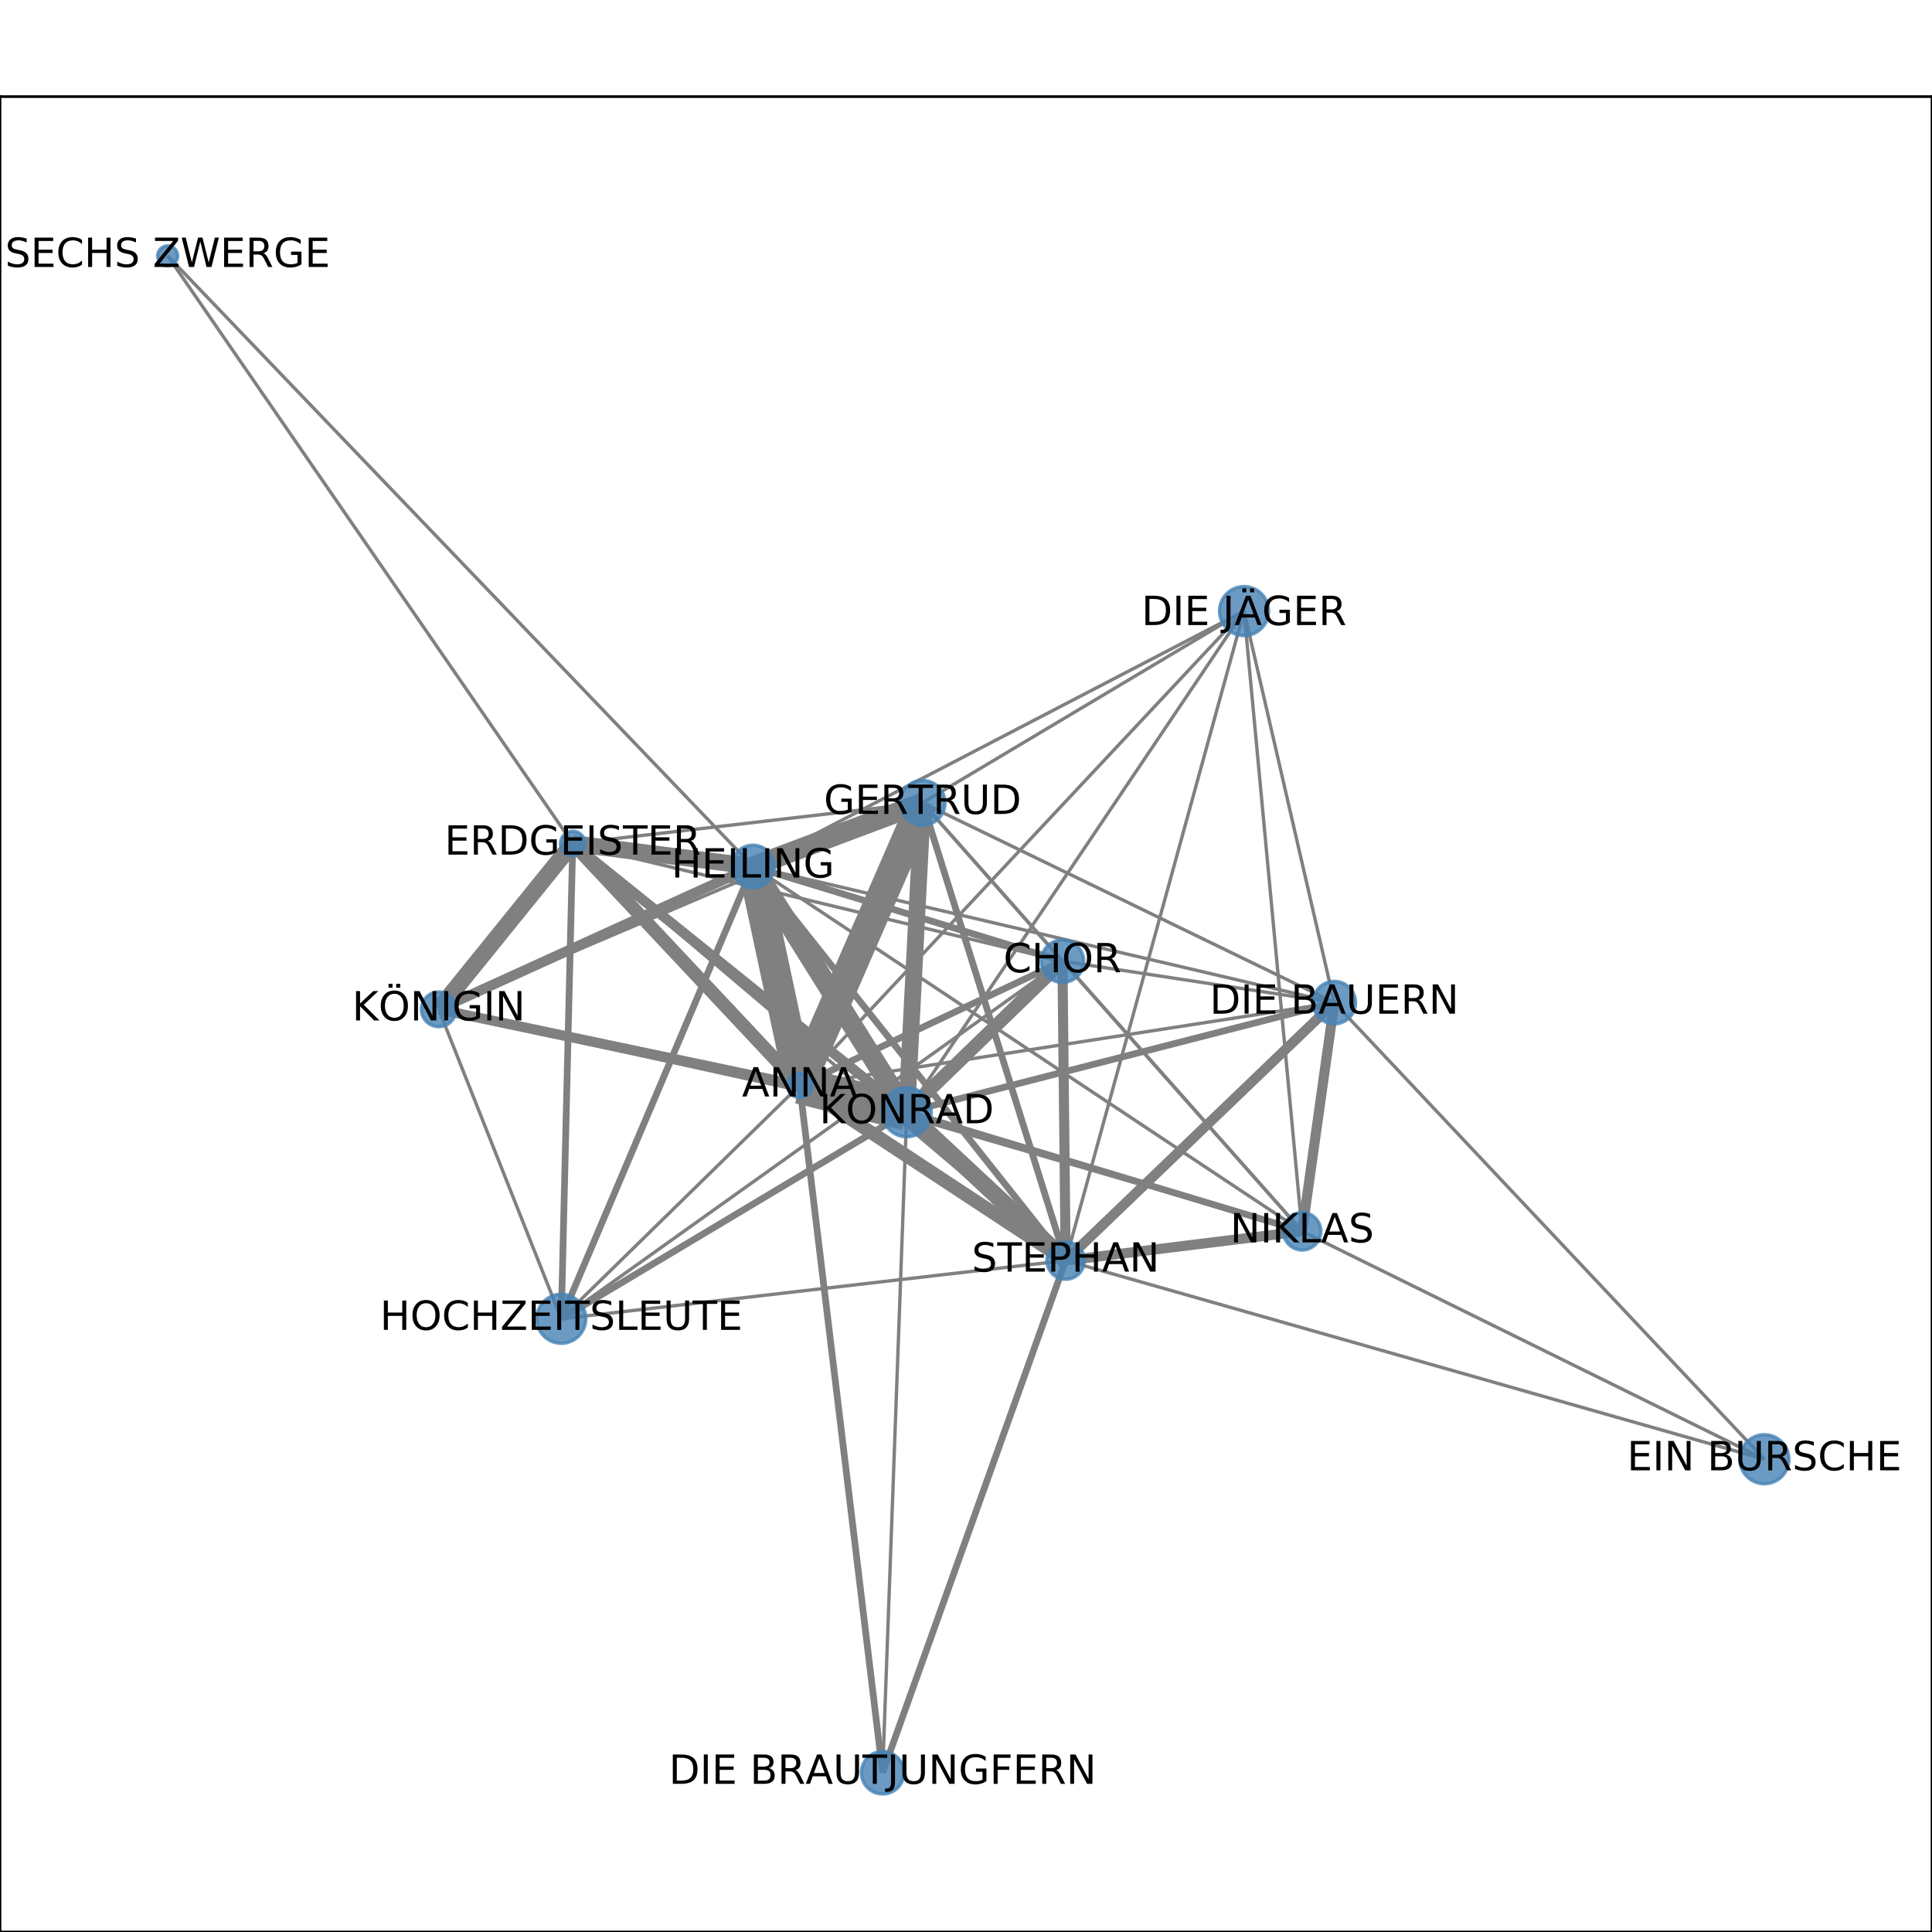 <?xml version="1.0" encoding="utf-8" standalone="no"?>
<!DOCTYPE svg PUBLIC "-//W3C//DTD SVG 1.1//EN"
  "http://www.w3.org/Graphics/SVG/1.1/DTD/svg11.dtd">
<!-- Created with matplotlib (http://matplotlib.org/) -->
<svg height="576pt" version="1.1" viewBox="0 0 576 576" width="576pt" xmlns="http://www.w3.org/2000/svg" xmlns:xlink="http://www.w3.org/1999/xlink">
 <defs>
  <style type="text/css">
*{stroke-linecap:butt;stroke-linejoin:round;}
  </style>
 </defs>
 <g id="figure_1">
  <g id="patch_1">
   <path d="M 0 576 
L 576 576 
L 576 0 
L 0 0 
z
" style="fill:#ffffff;"/>
  </g>
  <g id="axes_1">
   <g id="patch_2">
    <path d="M 0 576 
L 576 576 
L 576 28.8 
L 0 28.8 
z
" style="fill:#ffffff;"/>
   </g>
   <g id="LineCollection_1">
    <path clip-path="url(#p9fb013f811)" d="M 316.753 286.57 
L 167.336 393.172 
" style="fill:none;stroke:#808080;"/>
    <path clip-path="url(#p9fb013f811)" d="M 316.753 286.57 
L 270.321 331.591 
" style="fill:none;stroke:#808080;stroke-width:4;"/>
    <path clip-path="url(#p9fb013f811)" d="M 316.753 286.57 
L 275.06 239.354 
" style="fill:none;stroke:#808080;"/>
    <path clip-path="url(#p9fb013f811)" d="M 316.753 286.57 
L 238.405 323.592 
" style="fill:none;stroke:#808080;stroke-width:2;"/>
    <path clip-path="url(#p9fb013f811)" d="M 316.753 286.57 
L 224.471 258.317 
" style="fill:none;stroke:#808080;stroke-width:2;"/>
    <path clip-path="url(#p9fb013f811)" d="M 316.753 286.57 
L 397.799 298.914 
" style="fill:none;stroke:#808080;"/>
    <path clip-path="url(#p9fb013f811)" d="M 316.753 286.57 
L 388.211 367.091 
" style="fill:none;stroke:#808080;"/>
    <path clip-path="url(#p9fb013f811)" d="M 316.753 286.57 
L 317.712 375.807 
" style="fill:none;stroke:#808080;stroke-width:3;"/>
    <path clip-path="url(#p9fb013f811)" d="M 316.753 286.57 
L 170.756 251.483 
" style="fill:none;stroke:#808080;"/>
    <path clip-path="url(#p9fb013f811)" d="M 526.017 435.045 
L 388.211 367.091 
" style="fill:none;stroke:#808080;"/>
    <path clip-path="url(#p9fb013f811)" d="M 526.017 435.045 
L 317.712 375.807 
" style="fill:none;stroke:#808080;"/>
    <path clip-path="url(#p9fb013f811)" d="M 526.017 435.045 
L 397.799 298.914 
" style="fill:none;stroke:#808080;"/>
    <path clip-path="url(#p9fb013f811)" d="M 275.06 239.354 
L 317.712 375.807 
" style="fill:none;stroke:#808080;stroke-width:2;"/>
    <path clip-path="url(#p9fb013f811)" d="M 275.06 239.354 
L 270.321 331.591 
" style="fill:none;stroke:#808080;stroke-width:5;"/>
    <path clip-path="url(#p9fb013f811)" d="M 275.06 239.354 
L 238.405 323.592 
" style="fill:none;stroke:#808080;stroke-width:9;"/>
    <path clip-path="url(#p9fb013f811)" d="M 275.06 239.354 
L 224.471 258.317 
" style="fill:none;stroke:#808080;stroke-width:6;"/>
    <path clip-path="url(#p9fb013f811)" d="M 275.06 239.354 
L 370.891 182.185 
" style="fill:none;stroke:#808080;"/>
    <path clip-path="url(#p9fb013f811)" d="M 275.06 239.354 
L 397.799 298.914 
" style="fill:none;stroke:#808080;"/>
    <path clip-path="url(#p9fb013f811)" d="M 275.06 239.354 
L 388.211 367.091 
" style="fill:none;stroke:#808080;"/>
    <path clip-path="url(#p9fb013f811)" d="M 275.06 239.354 
L 130.804 300.917 
" style="fill:none;stroke:#808080;"/>
    <path clip-path="url(#p9fb013f811)" d="M 275.06 239.354 
L 170.756 251.483 
" style="fill:none;stroke:#808080;"/>
    <path clip-path="url(#p9fb013f811)" d="M 238.405 323.592 
L 167.336 393.172 
" style="fill:none;stroke:#808080;"/>
    <path clip-path="url(#p9fb013f811)" d="M 238.405 323.592 
L 370.891 182.185 
" style="fill:none;stroke:#808080;"/>
    <path clip-path="url(#p9fb013f811)" d="M 238.405 323.592 
L 388.211 367.091 
" style="fill:none;stroke:#808080;"/>
    <path clip-path="url(#p9fb013f811)" d="M 238.405 323.592 
L 263.144 528.516 
" style="fill:none;stroke:#808080;stroke-width:2;"/>
    <path clip-path="url(#p9fb013f811)" d="M 238.405 323.592 
L 170.756 251.483 
" style="fill:none;stroke:#808080;stroke-width:4;"/>
    <path clip-path="url(#p9fb013f811)" d="M 238.405 323.592 
L 224.471 258.317 
" style="fill:none;stroke:#808080;stroke-width:9;"/>
    <path clip-path="url(#p9fb013f811)" d="M 238.405 323.592 
L 317.712 375.807 
" style="fill:none;stroke:#808080;stroke-width:4;"/>
    <path clip-path="url(#p9fb013f811)" d="M 238.405 323.592 
L 130.804 300.917 
" style="fill:none;stroke:#808080;stroke-width:3;"/>
    <path clip-path="url(#p9fb013f811)" d="M 238.405 323.592 
L 397.799 298.914 
" style="fill:none;stroke:#808080;"/>
    <path clip-path="url(#p9fb013f811)" d="M 238.405 323.592 
L 270.321 331.591 
" style="fill:none;stroke:#808080;stroke-width:11;"/>
    <path clip-path="url(#p9fb013f811)" d="M 167.336 393.172 
L 270.321 331.591 
" style="fill:none;stroke:#808080;stroke-width:2;"/>
    <path clip-path="url(#p9fb013f811)" d="M 167.336 393.172 
L 317.712 375.807 
" style="fill:none;stroke:#808080;"/>
    <path clip-path="url(#p9fb013f811)" d="M 167.336 393.172 
L 224.471 258.317 
" style="fill:none;stroke:#808080;stroke-width:2;"/>
    <path clip-path="url(#p9fb013f811)" d="M 167.336 393.172 
L 130.804 300.917 
" style="fill:none;stroke:#808080;"/>
    <path clip-path="url(#p9fb013f811)" d="M 167.336 393.172 
L 170.756 251.483 
" style="fill:none;stroke:#808080;stroke-width:2;"/>
    <path clip-path="url(#p9fb013f811)" d="M 370.891 182.185 
L 317.712 375.807 
" style="fill:none;stroke:#808080;"/>
    <path clip-path="url(#p9fb013f811)" d="M 370.891 182.185 
L 397.799 298.914 
" style="fill:none;stroke:#808080;"/>
    <path clip-path="url(#p9fb013f811)" d="M 370.891 182.185 
L 224.471 258.317 
" style="fill:none;stroke:#808080;"/>
    <path clip-path="url(#p9fb013f811)" d="M 370.891 182.185 
L 388.211 367.091 
" style="fill:none;stroke:#808080;"/>
    <path clip-path="url(#p9fb013f811)" d="M 370.891 182.185 
L 270.321 331.591 
" style="fill:none;stroke:#808080;"/>
    <path clip-path="url(#p9fb013f811)" d="M 388.211 367.091 
L 317.712 375.807 
" style="fill:none;stroke:#808080;stroke-width:3;"/>
    <path clip-path="url(#p9fb013f811)" d="M 388.211 367.091 
L 224.471 258.317 
" style="fill:none;stroke:#808080;"/>
    <path clip-path="url(#p9fb013f811)" d="M 388.211 367.091 
L 397.799 298.914 
" style="fill:none;stroke:#808080;stroke-width:3;"/>
    <path clip-path="url(#p9fb013f811)" d="M 388.211 367.091 
L 270.321 331.591 
" style="fill:none;stroke:#808080;stroke-width:2;"/>
    <path clip-path="url(#p9fb013f811)" d="M 263.144 528.516 
L 270.321 331.591 
" style="fill:none;stroke:#808080;"/>
    <path clip-path="url(#p9fb013f811)" d="M 263.144 528.516 
L 317.712 375.807 
" style="fill:none;stroke:#808080;stroke-width:2;"/>
    <path clip-path="url(#p9fb013f811)" d="M 170.756 251.483 
L 270.321 331.591 
" style="fill:none;stroke:#808080;stroke-width:3;"/>
    <path clip-path="url(#p9fb013f811)" d="M 170.756 251.483 
L 317.712 375.807 
" style="fill:none;stroke:#808080;"/>
    <path clip-path="url(#p9fb013f811)" d="M 170.756 251.483 
L 49.983 76.284 
" style="fill:none;stroke:#808080;"/>
    <path clip-path="url(#p9fb013f811)" d="M 170.756 251.483 
L 224.471 258.317 
" style="fill:none;stroke:#808080;stroke-width:5;"/>
    <path clip-path="url(#p9fb013f811)" d="M 170.756 251.483 
L 130.804 300.917 
" style="fill:none;stroke:#808080;stroke-width:5;"/>
    <path clip-path="url(#p9fb013f811)" d="M 224.471 258.317 
L 130.804 300.917 
" style="fill:none;stroke:#808080;stroke-width:3;"/>
    <path clip-path="url(#p9fb013f811)" d="M 224.471 258.317 
L 317.712 375.807 
" style="fill:none;stroke:#808080;stroke-width:2;"/>
    <path clip-path="url(#p9fb013f811)" d="M 224.471 258.317 
L 49.983 76.284 
" style="fill:none;stroke:#808080;"/>
    <path clip-path="url(#p9fb013f811)" d="M 224.471 258.317 
L 397.799 298.914 
" style="fill:none;stroke:#808080;"/>
    <path clip-path="url(#p9fb013f811)" d="M 224.471 258.317 
L 270.321 331.591 
" style="fill:none;stroke:#808080;stroke-width:6;"/>
    <path clip-path="url(#p9fb013f811)" d="M 317.712 375.807 
L 397.799 298.914 
" style="fill:none;stroke:#808080;stroke-width:3;"/>
    <path clip-path="url(#p9fb013f811)" d="M 317.712 375.807 
L 270.321 331.591 
" style="fill:none;stroke:#808080;stroke-width:5;"/>
    <path clip-path="url(#p9fb013f811)" d="M 130.804 300.917 
L 270.321 331.591 
" style="fill:none;stroke:#808080;stroke-width:2;"/>
    <path clip-path="url(#p9fb013f811)" d="M 397.799 298.914 
L 270.321 331.591 
" style="fill:none;stroke:#808080;stroke-width:2;"/>
   </g>
   <g id="matplotlib.axis_1">
    <g id="xtick_1">
     <g id="line2d_1">
      <defs>
       <path d="M 0 0 
L 0 3.5 
" id="m15d8b3ed77" style="stroke:#000000;stroke-width:0.8;"/>
      </defs>
      <g>
       <use style="stroke:#000000;stroke-width:0.8;" x="49.983" xlink:href="#m15d8b3ed77" y="576"/>
      </g>
     </g>
     <g id="text_1">
      <!-- 0.0 -->
      <defs>
       <path d="M 31.781 66.406 
Q 24.172 66.406 20.328 58.906 
Q 16.5 51.422 16.5 36.375 
Q 16.5 21.391 20.328 13.891 
Q 24.172 6.391 31.781 6.391 
Q 39.453 6.391 43.281 13.891 
Q 47.125 21.391 47.125 36.375 
Q 47.125 51.422 43.281 58.906 
Q 39.453 66.406 31.781 66.406 
z
M 31.781 74.219 
Q 44.047 74.219 50.516 64.516 
Q 56.984 54.828 56.984 36.375 
Q 56.984 17.969 50.516 8.266 
Q 44.047 -1.422 31.781 -1.422 
Q 19.531 -1.422 13.062 8.266 
Q 6.594 17.969 6.594 36.375 
Q 6.594 54.828 13.062 64.516 
Q 19.531 74.219 31.781 74.219 
z
" id="DejaVuSans-30"/>
       <path d="M 10.688 12.406 
L 21 12.406 
L 21 0 
L 10.688 0 
z
" id="DejaVuSans-2e"/>
      </defs>
      <g transform="translate(42.032 590.598)scale(0.1 -0.1)">
       <use xlink:href="#DejaVuSans-30"/>
       <use x="63.623" xlink:href="#DejaVuSans-2e"/>
       <use x="95.41" xlink:href="#DejaVuSans-30"/>
      </g>
     </g>
    </g>
    <g id="xtick_2">
     <g id="line2d_2">
      <g>
       <use style="stroke:#000000;stroke-width:0.8;" x="145.19" xlink:href="#m15d8b3ed77" y="576"/>
      </g>
     </g>
     <g id="text_2">
      <!-- 0.2 -->
      <defs>
       <path d="M 19.188 8.297 
L 53.609 8.297 
L 53.609 0 
L 7.328 0 
L 7.328 8.297 
Q 12.938 14.109 22.625 23.891 
Q 32.328 33.688 34.812 36.531 
Q 39.547 41.844 41.422 45.531 
Q 43.312 49.219 43.312 52.781 
Q 43.312 58.594 39.234 62.25 
Q 35.156 65.922 28.609 65.922 
Q 23.969 65.922 18.812 64.312 
Q 13.672 62.703 7.812 59.422 
L 7.812 69.391 
Q 13.766 71.781 18.938 73 
Q 24.125 74.219 28.422 74.219 
Q 39.75 74.219 46.484 68.547 
Q 53.219 62.891 53.219 53.422 
Q 53.219 48.922 51.531 44.891 
Q 49.859 40.875 45.406 35.406 
Q 44.188 33.984 37.641 27.219 
Q 31.109 20.453 19.188 8.297 
z
" id="DejaVuSans-32"/>
      </defs>
      <g transform="translate(137.239 590.598)scale(0.1 -0.1)">
       <use xlink:href="#DejaVuSans-30"/>
       <use x="63.623" xlink:href="#DejaVuSans-2e"/>
       <use x="95.41" xlink:href="#DejaVuSans-32"/>
      </g>
     </g>
    </g>
    <g id="xtick_3">
     <g id="line2d_3">
      <g>
       <use style="stroke:#000000;stroke-width:0.8;" x="240.397" xlink:href="#m15d8b3ed77" y="576"/>
      </g>
     </g>
     <g id="text_3">
      <!-- 0.4 -->
      <defs>
       <path d="M 37.797 64.312 
L 12.891 25.391 
L 37.797 25.391 
z
M 35.203 72.906 
L 47.609 72.906 
L 47.609 25.391 
L 58.016 25.391 
L 58.016 17.188 
L 47.609 17.188 
L 47.609 0 
L 37.797 0 
L 37.797 17.188 
L 4.891 17.188 
L 4.891 26.703 
z
" id="DejaVuSans-34"/>
      </defs>
      <g transform="translate(232.445 590.598)scale(0.1 -0.1)">
       <use xlink:href="#DejaVuSans-30"/>
       <use x="63.623" xlink:href="#DejaVuSans-2e"/>
       <use x="95.41" xlink:href="#DejaVuSans-34"/>
      </g>
     </g>
    </g>
    <g id="xtick_4">
     <g id="line2d_4">
      <g>
       <use style="stroke:#000000;stroke-width:0.8;" x="335.603" xlink:href="#m15d8b3ed77" y="576"/>
      </g>
     </g>
     <g id="text_4">
      <!-- 0.6 -->
      <defs>
       <path d="M 33.016 40.375 
Q 26.375 40.375 22.484 35.828 
Q 18.609 31.297 18.609 23.391 
Q 18.609 15.531 22.484 10.953 
Q 26.375 6.391 33.016 6.391 
Q 39.656 6.391 43.531 10.953 
Q 47.406 15.531 47.406 23.391 
Q 47.406 31.297 43.531 35.828 
Q 39.656 40.375 33.016 40.375 
z
M 52.594 71.297 
L 52.594 62.312 
Q 48.875 64.062 45.094 64.984 
Q 41.312 65.922 37.594 65.922 
Q 27.828 65.922 22.672 59.328 
Q 17.531 52.734 16.797 39.406 
Q 19.672 43.656 24.016 45.922 
Q 28.375 48.188 33.594 48.188 
Q 44.578 48.188 50.953 41.516 
Q 57.328 34.859 57.328 23.391 
Q 57.328 12.156 50.688 5.359 
Q 44.047 -1.422 33.016 -1.422 
Q 20.359 -1.422 13.672 8.266 
Q 6.984 17.969 6.984 36.375 
Q 6.984 53.656 15.188 63.938 
Q 23.391 74.219 37.203 74.219 
Q 40.922 74.219 44.703 73.484 
Q 48.484 72.75 52.594 71.297 
z
" id="DejaVuSans-36"/>
      </defs>
      <g transform="translate(327.652 590.598)scale(0.1 -0.1)">
       <use xlink:href="#DejaVuSans-30"/>
       <use x="63.623" xlink:href="#DejaVuSans-2e"/>
       <use x="95.41" xlink:href="#DejaVuSans-36"/>
      </g>
     </g>
    </g>
    <g id="xtick_5">
     <g id="line2d_5">
      <g>
       <use style="stroke:#000000;stroke-width:0.8;" x="430.81" xlink:href="#m15d8b3ed77" y="576"/>
      </g>
     </g>
     <g id="text_5">
      <!-- 0.8 -->
      <defs>
       <path d="M 31.781 34.625 
Q 24.75 34.625 20.719 30.859 
Q 16.703 27.094 16.703 20.516 
Q 16.703 13.922 20.719 10.156 
Q 24.75 6.391 31.781 6.391 
Q 38.812 6.391 42.859 10.172 
Q 46.922 13.969 46.922 20.516 
Q 46.922 27.094 42.891 30.859 
Q 38.875 34.625 31.781 34.625 
z
M 21.922 38.812 
Q 15.578 40.375 12.031 44.719 
Q 8.5 49.078 8.5 55.328 
Q 8.5 64.062 14.719 69.141 
Q 20.953 74.219 31.781 74.219 
Q 42.672 74.219 48.875 69.141 
Q 55.078 64.062 55.078 55.328 
Q 55.078 49.078 51.531 44.719 
Q 48 40.375 41.703 38.812 
Q 48.828 37.156 52.797 32.312 
Q 56.781 27.484 56.781 20.516 
Q 56.781 9.906 50.312 4.234 
Q 43.844 -1.422 31.781 -1.422 
Q 19.734 -1.422 13.25 4.234 
Q 6.781 9.906 6.781 20.516 
Q 6.781 27.484 10.781 32.312 
Q 14.797 37.156 21.922 38.812 
z
M 18.312 54.391 
Q 18.312 48.734 21.844 45.562 
Q 25.391 42.391 31.781 42.391 
Q 38.141 42.391 41.719 45.562 
Q 45.312 48.734 45.312 54.391 
Q 45.312 60.062 41.719 63.234 
Q 38.141 66.406 31.781 66.406 
Q 25.391 66.406 21.844 63.234 
Q 18.312 60.062 18.312 54.391 
z
" id="DejaVuSans-38"/>
      </defs>
      <g transform="translate(422.858 590.598)scale(0.1 -0.1)">
       <use xlink:href="#DejaVuSans-30"/>
       <use x="63.623" xlink:href="#DejaVuSans-2e"/>
       <use x="95.41" xlink:href="#DejaVuSans-38"/>
      </g>
     </g>
    </g>
    <g id="xtick_6">
     <g id="line2d_6">
      <g>
       <use style="stroke:#000000;stroke-width:0.8;" x="526.017" xlink:href="#m15d8b3ed77" y="576"/>
      </g>
     </g>
     <g id="text_6">
      <!-- 1.0 -->
      <defs>
       <path d="M 12.406 8.297 
L 28.516 8.297 
L 28.516 63.922 
L 10.984 60.406 
L 10.984 69.391 
L 28.422 72.906 
L 38.281 72.906 
L 38.281 8.297 
L 54.391 8.297 
L 54.391 0 
L 12.406 0 
z
" id="DejaVuSans-31"/>
      </defs>
      <g transform="translate(518.065 590.598)scale(0.1 -0.1)">
       <use xlink:href="#DejaVuSans-31"/>
       <use x="63.623" xlink:href="#DejaVuSans-2e"/>
       <use x="95.41" xlink:href="#DejaVuSans-30"/>
      </g>
     </g>
    </g>
   </g>
   <g id="matplotlib.axis_2">
    <g id="ytick_1">
     <g id="line2d_7">
      <defs>
       <path d="M 0 0 
L -3.5 0 
" id="m04f136c684" style="stroke:#000000;stroke-width:0.8;"/>
      </defs>
      <g>
       <use style="stroke:#000000;stroke-width:0.8;" x="0" xlink:href="#m04f136c684" y="528.516"/>
      </g>
     </g>
     <g id="text_7">
      <!-- 0.0 -->
      <g transform="translate(-22.903 532.315)scale(0.1 -0.1)">
       <use xlink:href="#DejaVuSans-30"/>
       <use x="63.623" xlink:href="#DejaVuSans-2e"/>
       <use x="95.41" xlink:href="#DejaVuSans-30"/>
      </g>
     </g>
    </g>
    <g id="ytick_2">
     <g id="line2d_8">
      <g>
       <use style="stroke:#000000;stroke-width:0.8;" x="0" xlink:href="#m04f136c684" y="407.316"/>
      </g>
     </g>
     <g id="text_8">
      <!-- 0.2 -->
      <g transform="translate(-22.903 411.115)scale(0.1 -0.1)">
       <use xlink:href="#DejaVuSans-30"/>
       <use x="63.623" xlink:href="#DejaVuSans-2e"/>
       <use x="95.41" xlink:href="#DejaVuSans-32"/>
      </g>
     </g>
    </g>
    <g id="ytick_3">
     <g id="line2d_9">
      <g>
       <use style="stroke:#000000;stroke-width:0.8;" x="0" xlink:href="#m04f136c684" y="286.116"/>
      </g>
     </g>
     <g id="text_9">
      <!-- 0.4 -->
      <g transform="translate(-22.903 289.915)scale(0.1 -0.1)">
       <use xlink:href="#DejaVuSans-30"/>
       <use x="63.623" xlink:href="#DejaVuSans-2e"/>
       <use x="95.41" xlink:href="#DejaVuSans-34"/>
      </g>
     </g>
    </g>
    <g id="ytick_4">
     <g id="line2d_10">
      <g>
       <use style="stroke:#000000;stroke-width:0.8;" x="0" xlink:href="#m04f136c684" y="164.916"/>
      </g>
     </g>
     <g id="text_10">
      <!-- 0.6 -->
      <g transform="translate(-22.903 168.715)scale(0.1 -0.1)">
       <use xlink:href="#DejaVuSans-30"/>
       <use x="63.623" xlink:href="#DejaVuSans-2e"/>
       <use x="95.41" xlink:href="#DejaVuSans-36"/>
      </g>
     </g>
    </g>
    <g id="ytick_5">
     <g id="line2d_11">
      <g>
       <use style="stroke:#000000;stroke-width:0.8;" x="0" xlink:href="#m04f136c684" y="43.716"/>
      </g>
     </g>
     <g id="text_11">
      <!-- 0.8 -->
      <g transform="translate(-22.903 47.516)scale(0.1 -0.1)">
       <use xlink:href="#DejaVuSans-30"/>
       <use x="63.623" xlink:href="#DejaVuSans-2e"/>
       <use x="95.41" xlink:href="#DejaVuSans-38"/>
      </g>
     </g>
    </g>
   </g>
   <g id="PathCollection_1">
    <path clip-path="url(#p9fb013f811)" d="M 316.753 292.909 
C 318.434 292.909 320.047 292.241 321.235 291.052 
C 322.424 289.864 323.092 288.251 323.092 286.57 
C 323.092 284.889 322.424 283.277 321.235 282.088 
C 320.047 280.899 318.434 280.231 316.753 280.231 
C 315.072 280.231 313.46 280.899 312.271 282.088 
C 311.083 283.277 310.415 284.889 310.415 286.57 
C 310.415 288.251 311.083 289.864 312.271 291.052 
C 313.46 292.241 315.072 292.909 316.753 292.909 
z
" style="fill:#4682b4;fill-opacity:0.8;stroke:#4682b4;stroke-opacity:0.8;"/>
    <path clip-path="url(#p9fb013f811)" d="M 526.017 442.364 
C 527.958 442.364 529.819 441.593 531.192 440.22 
C 532.565 438.848 533.336 436.986 533.336 435.045 
C 533.336 433.104 532.565 431.242 531.192 429.869 
C 529.819 428.497 527.958 427.725 526.017 427.725 
C 524.075 427.725 522.214 428.497 520.841 429.869 
C 519.468 431.242 518.697 433.104 518.697 435.045 
C 518.697 436.986 519.468 438.848 520.841 440.22 
C 522.214 441.593 524.075 442.364 526.017 442.364 
z
" style="fill:#4682b4;fill-opacity:0.8;stroke:#4682b4;stroke-opacity:0.8;"/>
    <path clip-path="url(#p9fb013f811)" d="M 275.06 246.035 
C 276.832 246.035 278.531 245.331 279.784 244.078 
C 281.037 242.825 281.741 241.126 281.741 239.354 
C 281.741 237.582 281.037 235.882 279.784 234.629 
C 278.531 233.376 276.832 232.672 275.06 232.672 
C 273.288 232.672 271.588 233.376 270.335 234.629 
C 269.082 235.882 268.378 237.582 268.378 239.354 
C 268.378 241.126 269.082 242.825 270.335 244.078 
C 271.588 245.331 273.288 246.035 275.06 246.035 
z
" style="fill:#4682b4;fill-opacity:0.8;stroke:#4682b4;stroke-opacity:0.8;"/>
    <path clip-path="url(#p9fb013f811)" d="M 238.405 327.251 
C 239.375 327.251 240.306 326.866 240.993 326.18 
C 241.679 325.493 242.065 324.562 242.065 323.592 
C 242.065 322.621 241.679 321.69 240.993 321.004 
C 240.306 320.318 239.375 319.932 238.405 319.932 
C 237.434 319.932 236.503 320.318 235.817 321.004 
C 235.131 321.69 234.745 322.621 234.745 323.592 
C 234.745 324.562 235.131 325.493 235.817 326.18 
C 236.503 326.866 237.434 327.251 238.405 327.251 
z
" style="fill:#4682b4;fill-opacity:0.8;stroke:#4682b4;stroke-opacity:0.8;"/>
    <path clip-path="url(#p9fb013f811)" d="M 167.336 400.491 
C 169.277 400.491 171.139 399.72 172.511 398.347 
C 173.884 396.974 174.655 395.113 174.655 393.172 
C 174.655 391.23 173.884 389.369 172.511 387.996 
C 171.139 386.623 169.277 385.852 167.336 385.852 
C 165.395 385.852 163.533 386.623 162.16 387.996 
C 160.788 389.369 160.017 391.23 160.017 393.172 
C 160.017 395.113 160.788 396.974 162.16 398.347 
C 163.533 399.72 165.395 400.491 167.336 400.491 
z
" style="fill:#4682b4;fill-opacity:0.8;stroke:#4682b4;stroke-opacity:0.8;"/>
    <path clip-path="url(#p9fb013f811)" d="M 370.891 189.505 
C 372.832 189.505 374.694 188.733 376.067 187.361 
C 377.439 185.988 378.211 184.126 378.211 182.185 
C 378.211 180.244 377.439 178.382 376.067 177.01 
C 374.694 175.637 372.832 174.866 370.891 174.866 
C 368.95 174.866 367.088 175.637 365.716 177.01 
C 364.343 178.382 363.572 180.244 363.572 182.185 
C 363.572 184.126 364.343 185.988 365.716 187.361 
C 367.088 188.733 368.95 189.505 370.891 189.505 
z
" style="fill:#4682b4;fill-opacity:0.8;stroke:#4682b4;stroke-opacity:0.8;"/>
    <path clip-path="url(#p9fb013f811)" d="M 388.211 372.681 
C 389.694 372.681 391.116 372.092 392.164 371.044 
C 393.212 369.995 393.801 368.573 393.801 367.091 
C 393.801 365.608 393.212 364.186 392.164 363.138 
C 391.116 362.09 389.694 361.501 388.211 361.501 
C 386.729 361.501 385.307 362.09 384.258 363.138 
C 383.21 364.186 382.621 365.608 382.621 367.091 
C 382.621 368.573 383.21 369.995 384.258 371.044 
C 385.307 372.092 386.729 372.681 388.211 372.681 
z
" style="fill:#4682b4;fill-opacity:0.8;stroke:#4682b4;stroke-opacity:0.8;"/>
    <path clip-path="url(#p9fb013f811)" d="M 263.144 534.854 
C 264.825 534.854 266.438 534.186 267.626 532.998 
C 268.815 531.809 269.483 530.197 269.483 528.516 
C 269.483 526.835 268.815 525.222 267.626 524.034 
C 266.438 522.845 264.825 522.177 263.144 522.177 
C 261.463 522.177 259.851 522.845 258.662 524.034 
C 257.474 525.222 256.806 526.835 256.806 528.516 
C 256.806 530.197 257.474 531.809 258.662 532.998 
C 259.851 534.186 261.463 534.854 263.144 534.854 
z
" style="fill:#4682b4;fill-opacity:0.8;stroke:#4682b4;stroke-opacity:0.8;"/>
    <path clip-path="url(#p9fb013f811)" d="M 170.756 255.143 
C 171.727 255.143 172.658 254.757 173.344 254.071 
C 174.03 253.385 174.416 252.454 174.416 251.483 
C 174.416 250.513 174.03 249.582 173.344 248.896 
C 172.658 248.209 171.727 247.824 170.756 247.824 
C 169.786 247.824 168.855 248.209 168.169 248.896 
C 167.482 249.582 167.097 250.513 167.097 251.483 
C 167.097 252.454 167.482 253.385 168.169 254.071 
C 168.855 254.757 169.786 255.143 170.756 255.143 
z
" style="fill:#4682b4;fill-opacity:0.8;stroke:#4682b4;stroke-opacity:0.8;"/>
    <path clip-path="url(#p9fb013f811)" d="M 224.471 264.655 
C 226.152 264.655 227.764 263.987 228.953 262.799 
C 230.142 261.61 230.81 259.998 230.81 258.317 
C 230.81 256.636 230.142 255.023 228.953 253.835 
C 227.764 252.646 226.152 251.978 224.471 251.978 
C 222.79 251.978 221.177 252.646 219.989 253.835 
C 218.8 255.023 218.132 256.636 218.132 258.317 
C 218.132 259.998 218.8 261.61 219.989 262.799 
C 221.177 263.987 222.79 264.655 224.471 264.655 
z
" style="fill:#4682b4;fill-opacity:0.8;stroke:#4682b4;stroke-opacity:0.8;"/>
    <path clip-path="url(#p9fb013f811)" d="M 317.712 381.398 
C 319.195 381.398 320.617 380.808 321.665 379.76 
C 322.713 378.712 323.302 377.29 323.302 375.807 
C 323.302 374.325 322.713 372.903 321.665 371.854 
C 320.617 370.806 319.195 370.217 317.712 370.217 
C 316.23 370.217 314.808 370.806 313.759 371.854 
C 312.711 372.903 312.122 374.325 312.122 375.807 
C 312.122 377.29 312.711 378.712 313.759 379.76 
C 314.808 380.808 316.23 381.398 317.712 381.398 
z
" style="fill:#4682b4;fill-opacity:0.8;stroke:#4682b4;stroke-opacity:0.8;"/>
    <path clip-path="url(#p9fb013f811)" d="M 130.804 306.092 
C 132.176 306.092 133.493 305.547 134.463 304.576 
C 135.434 303.606 135.979 302.289 135.979 300.917 
C 135.979 299.544 135.434 298.227 134.463 297.257 
C 133.493 296.286 132.176 295.741 130.804 295.741 
C 129.431 295.741 128.115 296.286 127.144 297.257 
C 126.174 298.227 125.628 299.544 125.628 300.917 
C 125.628 302.289 126.174 303.606 127.144 304.576 
C 128.115 305.547 129.431 306.092 130.804 306.092 
z
" style="fill:#4682b4;fill-opacity:0.8;stroke:#4682b4;stroke-opacity:0.8;"/>
    <path clip-path="url(#p9fb013f811)" d="M 49.983 79.272 
C 50.776 79.272 51.536 78.958 52.096 78.397 
C 52.657 77.837 52.972 77.077 52.972 76.284 
C 52.972 75.492 52.657 74.732 52.096 74.171 
C 51.536 73.611 50.776 73.296 49.983 73.296 
C 49.191 73.296 48.431 73.611 47.871 74.171 
C 47.31 74.732 46.995 75.492 46.995 76.284 
C 46.995 77.077 47.31 77.837 47.871 78.397 
C 48.431 78.958 49.191 79.272 49.983 79.272 
z
" style="fill:#4682b4;fill-opacity:0.8;stroke:#4682b4;stroke-opacity:0.8;"/>
    <path clip-path="url(#p9fb013f811)" d="M 397.799 305.252 
C 399.48 305.252 401.093 304.585 402.281 303.396 
C 403.47 302.207 404.138 300.595 404.138 298.914 
C 404.138 297.233 403.47 295.62 402.281 294.432 
C 401.093 293.243 399.48 292.575 397.799 292.575 
C 396.118 292.575 394.506 293.243 393.317 294.432 
C 392.128 295.62 391.46 297.233 391.46 298.914 
C 391.46 300.595 392.128 302.207 393.317 303.396 
C 394.506 304.585 396.118 305.252 397.799 305.252 
z
" style="fill:#4682b4;fill-opacity:0.8;stroke:#4682b4;stroke-opacity:0.8;"/>
    <path clip-path="url(#p9fb013f811)" d="M 270.321 338.91 
C 272.262 338.91 274.124 338.139 275.496 336.766 
C 276.869 335.394 277.64 333.532 277.64 331.591 
C 277.64 329.65 276.869 327.788 275.496 326.415 
C 274.124 325.043 272.262 324.271 270.321 324.271 
C 268.38 324.271 266.518 325.043 265.145 326.415 
C 263.773 327.788 263.001 329.65 263.001 331.591 
C 263.001 333.532 263.773 335.394 265.145 336.766 
C 266.518 338.139 268.38 338.91 270.321 338.91 
z
" style="fill:#4682b4;fill-opacity:0.8;stroke:#4682b4;stroke-opacity:0.8;"/>
   </g>
   <g id="patch_3">
    <path d="M 0 576 
L 0 28.8 
" style="fill:none;stroke:#000000;stroke-linecap:square;stroke-linejoin:miter;stroke-width:0.8;"/>
   </g>
   <g id="patch_4">
    <path d="M 576 576 
L 576 28.8 
" style="fill:none;stroke:#000000;stroke-linecap:square;stroke-linejoin:miter;stroke-width:0.8;"/>
   </g>
   <g id="patch_5">
    <path d="M 0 576 
L 576 576 
" style="fill:none;stroke:#000000;stroke-linecap:square;stroke-linejoin:miter;stroke-width:0.8;"/>
   </g>
   <g id="patch_6">
    <path d="M 0 28.8 
L 576 28.8 
" style="fill:none;stroke:#000000;stroke-linecap:square;stroke-linejoin:miter;stroke-width:0.8;"/>
   </g>
   <g id="text_12">
    <g clip-path="url(#p9fb013f811)">
     <!-- CHOR -->
     <defs>
      <path d="M 64.406 67.281 
L 64.406 56.891 
Q 59.422 61.531 53.781 63.812 
Q 48.141 66.109 41.797 66.109 
Q 29.297 66.109 22.656 58.469 
Q 16.016 50.828 16.016 36.375 
Q 16.016 21.969 22.656 14.328 
Q 29.297 6.688 41.797 6.688 
Q 48.141 6.688 53.781 8.984 
Q 59.422 11.281 64.406 15.922 
L 64.406 5.609 
Q 59.234 2.094 53.438 0.328 
Q 47.656 -1.422 41.219 -1.422 
Q 24.656 -1.422 15.125 8.703 
Q 5.609 18.844 5.609 36.375 
Q 5.609 53.953 15.125 64.078 
Q 24.656 74.219 41.219 74.219 
Q 47.75 74.219 53.531 72.484 
Q 59.328 70.75 64.406 67.281 
z
" id="DejaVuSans-43"/>
      <path d="M 9.812 72.906 
L 19.672 72.906 
L 19.672 43.016 
L 55.516 43.016 
L 55.516 72.906 
L 65.375 72.906 
L 65.375 0 
L 55.516 0 
L 55.516 34.719 
L 19.672 34.719 
L 19.672 0 
L 9.812 0 
z
" id="DejaVuSans-48"/>
      <path d="M 39.406 66.219 
Q 28.656 66.219 22.328 58.203 
Q 16.016 50.203 16.016 36.375 
Q 16.016 22.609 22.328 14.594 
Q 28.656 6.594 39.406 6.594 
Q 50.141 6.594 56.422 14.594 
Q 62.703 22.609 62.703 36.375 
Q 62.703 50.203 56.422 58.203 
Q 50.141 66.219 39.406 66.219 
z
M 39.406 74.219 
Q 54.734 74.219 63.906 63.938 
Q 73.094 53.656 73.094 36.375 
Q 73.094 19.141 63.906 8.859 
Q 54.734 -1.422 39.406 -1.422 
Q 24.031 -1.422 14.812 8.828 
Q 5.609 19.094 5.609 36.375 
Q 5.609 53.656 14.812 63.938 
Q 24.031 74.219 39.406 74.219 
z
" id="DejaVuSans-4f"/>
      <path d="M 44.391 34.188 
Q 47.562 33.109 50.562 29.594 
Q 53.562 26.078 56.594 19.922 
L 66.609 0 
L 56 0 
L 46.688 18.703 
Q 43.062 26.031 39.672 28.422 
Q 36.281 30.812 30.422 30.812 
L 19.672 30.812 
L 19.672 0 
L 9.812 0 
L 9.812 72.906 
L 32.078 72.906 
Q 44.578 72.906 50.734 67.672 
Q 56.891 62.453 56.891 51.906 
Q 56.891 45.016 53.688 40.469 
Q 50.484 35.938 44.391 34.188 
z
M 19.672 64.797 
L 19.672 38.922 
L 32.078 38.922 
Q 39.203 38.922 42.844 42.219 
Q 46.484 45.516 46.484 51.906 
Q 46.484 58.297 42.844 61.547 
Q 39.203 64.797 32.078 64.797 
z
" id="DejaVuSans-52"/>
     </defs>
     <g transform="translate(299.159 289.881)scale(0.12 -0.12)">
      <use xlink:href="#DejaVuSans-43"/>
      <use x="69.824" xlink:href="#DejaVuSans-48"/>
      <use x="145.02" xlink:href="#DejaVuSans-4f"/>
      <use x="223.73" xlink:href="#DejaVuSans-52"/>
     </g>
    </g>
   </g>
   <g id="text_13">
    <g clip-path="url(#p9fb013f811)">
     <!-- KONRAD -->
     <defs>
      <path d="M 9.812 72.906 
L 19.672 72.906 
L 19.672 42.094 
L 52.391 72.906 
L 65.094 72.906 
L 28.906 38.922 
L 67.672 0 
L 54.688 0 
L 19.672 35.109 
L 19.672 0 
L 9.812 0 
z
" id="DejaVuSans-4b"/>
      <path d="M 9.812 72.906 
L 23.094 72.906 
L 55.422 11.922 
L 55.422 72.906 
L 64.984 72.906 
L 64.984 0 
L 51.703 0 
L 19.391 60.984 
L 19.391 0 
L 9.812 0 
z
" id="DejaVuSans-4e"/>
      <path d="M 34.188 63.188 
L 20.797 26.906 
L 47.609 26.906 
z
M 28.609 72.906 
L 39.797 72.906 
L 67.578 0 
L 57.328 0 
L 50.688 18.703 
L 17.828 18.703 
L 11.188 0 
L 0.781 0 
z
" id="DejaVuSans-41"/>
      <path d="M 19.672 64.797 
L 19.672 8.109 
L 31.594 8.109 
Q 46.688 8.109 53.688 14.938 
Q 60.688 21.781 60.688 36.531 
Q 60.688 51.172 53.688 57.984 
Q 46.688 64.797 31.594 64.797 
z
M 9.812 72.906 
L 30.078 72.906 
Q 51.266 72.906 61.172 64.094 
Q 71.094 55.281 71.094 36.531 
Q 71.094 17.672 61.125 8.828 
Q 51.172 0 30.078 0 
L 9.812 0 
z
" id="DejaVuSans-44"/>
     </defs>
     <g transform="translate(244.289 334.902)scale(0.12 -0.12)">
      <use xlink:href="#DejaVuSans-4b"/>
      <use x="65.498" xlink:href="#DejaVuSans-4f"/>
      <use x="144.209" xlink:href="#DejaVuSans-4e"/>
      <use x="219.014" xlink:href="#DejaVuSans-52"/>
      <use x="288.434" xlink:href="#DejaVuSans-41"/>
      <use x="356.842" xlink:href="#DejaVuSans-44"/>
     </g>
    </g>
   </g>
   <g id="text_14">
    <g clip-path="url(#p9fb013f811)">
     <!-- GERTRUD -->
     <defs>
      <path d="M 59.516 10.406 
L 59.516 29.984 
L 43.406 29.984 
L 43.406 38.094 
L 69.281 38.094 
L 69.281 6.781 
Q 63.578 2.734 56.688 0.656 
Q 49.812 -1.422 42 -1.422 
Q 24.906 -1.422 15.25 8.562 
Q 5.609 18.562 5.609 36.375 
Q 5.609 54.25 15.25 64.234 
Q 24.906 74.219 42 74.219 
Q 49.125 74.219 55.547 72.453 
Q 61.969 70.703 67.391 67.281 
L 67.391 56.781 
Q 61.922 61.422 55.766 63.766 
Q 49.609 66.109 42.828 66.109 
Q 29.438 66.109 22.719 58.641 
Q 16.016 51.172 16.016 36.375 
Q 16.016 21.625 22.719 14.156 
Q 29.438 6.688 42.828 6.688 
Q 48.047 6.688 52.141 7.594 
Q 56.25 8.5 59.516 10.406 
z
" id="DejaVuSans-47"/>
      <path d="M 9.812 72.906 
L 55.906 72.906 
L 55.906 64.594 
L 19.672 64.594 
L 19.672 43.016 
L 54.391 43.016 
L 54.391 34.719 
L 19.672 34.719 
L 19.672 8.297 
L 56.781 8.297 
L 56.781 0 
L 9.812 0 
z
" id="DejaVuSans-45"/>
      <path d="M -0.297 72.906 
L 61.375 72.906 
L 61.375 64.594 
L 35.5 64.594 
L 35.5 0 
L 25.594 0 
L 25.594 64.594 
L -0.297 64.594 
z
" id="DejaVuSans-54"/>
      <path d="M 8.688 72.906 
L 18.609 72.906 
L 18.609 28.609 
Q 18.609 16.891 22.844 11.734 
Q 27.094 6.594 36.625 6.594 
Q 46.094 6.594 50.344 11.734 
Q 54.594 16.891 54.594 28.609 
L 54.594 72.906 
L 64.5 72.906 
L 64.5 27.391 
Q 64.5 13.141 57.438 5.859 
Q 50.391 -1.422 36.625 -1.422 
Q 22.797 -1.422 15.734 5.859 
Q 8.688 13.141 8.688 27.391 
z
" id="DejaVuSans-55"/>
     </defs>
     <g transform="translate(245.612 242.665)scale(0.12 -0.12)">
      <use xlink:href="#DejaVuSans-47"/>
      <use x="77.49" xlink:href="#DejaVuSans-45"/>
      <use x="140.674" xlink:href="#DejaVuSans-52"/>
      <use x="210.047" xlink:href="#DejaVuSans-54"/>
      <use x="271.131" xlink:href="#DejaVuSans-52"/>
      <use x="340.613" xlink:href="#DejaVuSans-55"/>
      <use x="413.807" xlink:href="#DejaVuSans-44"/>
     </g>
    </g>
   </g>
   <g id="text_15">
    <g clip-path="url(#p9fb013f811)">
     <!-- EIN BURSCHE -->
     <defs>
      <path d="M 9.812 72.906 
L 19.672 72.906 
L 19.672 0 
L 9.812 0 
z
" id="DejaVuSans-49"/>
      <path id="DejaVuSans-20"/>
      <path d="M 19.672 34.812 
L 19.672 8.109 
L 35.5 8.109 
Q 43.453 8.109 47.281 11.406 
Q 51.125 14.703 51.125 21.484 
Q 51.125 28.328 47.281 31.562 
Q 43.453 34.812 35.5 34.812 
z
M 19.672 64.797 
L 19.672 42.828 
L 34.281 42.828 
Q 41.5 42.828 45.031 45.531 
Q 48.578 48.25 48.578 53.812 
Q 48.578 59.328 45.031 62.062 
Q 41.5 64.797 34.281 64.797 
z
M 9.812 72.906 
L 35.016 72.906 
Q 46.297 72.906 52.391 68.219 
Q 58.5 63.531 58.5 54.891 
Q 58.5 48.188 55.375 44.234 
Q 52.25 40.281 46.188 39.312 
Q 53.469 37.75 57.5 32.781 
Q 61.531 27.828 61.531 20.406 
Q 61.531 10.641 54.891 5.312 
Q 48.25 0 35.984 0 
L 9.812 0 
z
" id="DejaVuSans-42"/>
      <path d="M 53.516 70.516 
L 53.516 60.891 
Q 47.906 63.578 42.922 64.891 
Q 37.938 66.219 33.297 66.219 
Q 25.25 66.219 20.875 63.094 
Q 16.5 59.969 16.5 54.203 
Q 16.5 49.359 19.406 46.891 
Q 22.312 44.438 30.422 42.922 
L 36.375 41.703 
Q 47.406 39.594 52.656 34.297 
Q 57.906 29 57.906 20.125 
Q 57.906 9.516 50.797 4.047 
Q 43.703 -1.422 29.984 -1.422 
Q 24.812 -1.422 18.969 -0.25 
Q 13.141 0.922 6.891 3.219 
L 6.891 13.375 
Q 12.891 10.016 18.656 8.297 
Q 24.422 6.594 29.984 6.594 
Q 38.422 6.594 43.016 9.906 
Q 47.609 13.234 47.609 19.391 
Q 47.609 24.75 44.312 27.781 
Q 41.016 30.812 33.5 32.328 
L 27.484 33.5 
Q 16.453 35.688 11.516 40.375 
Q 6.594 45.062 6.594 53.422 
Q 6.594 63.094 13.406 68.656 
Q 20.219 74.219 32.172 74.219 
Q 37.312 74.219 42.625 73.281 
Q 47.953 72.359 53.516 70.516 
z
" id="DejaVuSans-53"/>
     </defs>
     <g transform="translate(485.081 438.356)scale(0.12 -0.12)">
      <use xlink:href="#DejaVuSans-45"/>
      <use x="63.184" xlink:href="#DejaVuSans-49"/>
      <use x="92.676" xlink:href="#DejaVuSans-4e"/>
      <use x="167.48" xlink:href="#DejaVuSans-20"/>
      <use x="199.268" xlink:href="#DejaVuSans-42"/>
      <use x="267.871" xlink:href="#DejaVuSans-55"/>
      <use x="341.064" xlink:href="#DejaVuSans-52"/>
      <use x="410.547" xlink:href="#DejaVuSans-53"/>
      <use x="474.023" xlink:href="#DejaVuSans-43"/>
      <use x="543.848" xlink:href="#DejaVuSans-48"/>
      <use x="619.043" xlink:href="#DejaVuSans-45"/>
     </g>
    </g>
   </g>
   <g id="text_16">
    <g clip-path="url(#p9fb013f811)">
     <!-- ANNA -->
     <g transform="translate(221.219 326.903)scale(0.12 -0.12)">
      <use xlink:href="#DejaVuSans-41"/>
      <use x="68.408" xlink:href="#DejaVuSans-4e"/>
      <use x="143.213" xlink:href="#DejaVuSans-4e"/>
      <use x="218.018" xlink:href="#DejaVuSans-41"/>
     </g>
    </g>
   </g>
   <g id="text_17">
    <g clip-path="url(#p9fb013f811)">
     <!-- HEILING -->
     <defs>
      <path d="M 9.812 72.906 
L 19.672 72.906 
L 19.672 8.297 
L 55.172 8.297 
L 55.172 0 
L 9.812 0 
z
" id="DejaVuSans-4c"/>
     </defs>
     <g transform="translate(200.147 261.628)scale(0.12 -0.12)">
      <use xlink:href="#DejaVuSans-48"/>
      <use x="75.195" xlink:href="#DejaVuSans-45"/>
      <use x="138.379" xlink:href="#DejaVuSans-49"/>
      <use x="167.871" xlink:href="#DejaVuSans-4c"/>
      <use x="223.584" xlink:href="#DejaVuSans-49"/>
      <use x="253.076" xlink:href="#DejaVuSans-4e"/>
      <use x="327.881" xlink:href="#DejaVuSans-47"/>
     </g>
    </g>
   </g>
   <g id="text_18">
    <g clip-path="url(#p9fb013f811)">
     <!-- DIE JÄGER -->
     <defs>
      <path d="M 9.812 72.906 
L 19.672 72.906 
L 19.672 5.078 
Q 19.672 -8.109 14.672 -14.062 
Q 9.672 -20.016 -1.422 -20.016 
L -5.172 -20.016 
L -5.172 -11.719 
L -2.094 -11.719 
Q 4.438 -11.719 7.125 -8.047 
Q 9.812 -4.391 9.812 5.078 
z
" id="DejaVuSans-4a"/>
      <path d="M 34.188 63.188 
L 20.797 26.906 
L 47.609 26.906 
z
M 28.609 72.906 
L 39.797 72.906 
L 67.578 0 
L 57.328 0 
L 50.688 18.703 
L 17.828 18.703 
L 11.188 0 
L 0.781 0 
z
M 38.719 91.094 
L 48.625 91.094 
L 48.625 81.188 
L 38.719 81.188 
z
M 19.625 91.094 
L 29.531 91.094 
L 29.531 81.188 
L 19.625 81.188 
z
" id="DejaVuSans-c4"/>
     </defs>
     <g transform="translate(340.321 186.356)scale(0.12 -0.12)">
      <use xlink:href="#DejaVuSans-44"/>
      <use x="77.002" xlink:href="#DejaVuSans-49"/>
      <use x="106.494" xlink:href="#DejaVuSans-45"/>
      <use x="169.678" xlink:href="#DejaVuSans-20"/>
      <use x="201.465" xlink:href="#DejaVuSans-4a"/>
      <use x="230.941" xlink:href="#DejaVuSans-c4"/>
      <use x="299.334" xlink:href="#DejaVuSans-47"/>
      <use x="376.824" xlink:href="#DejaVuSans-45"/>
      <use x="440.008" xlink:href="#DejaVuSans-52"/>
     </g>
    </g>
   </g>
   <g id="text_19">
    <g clip-path="url(#p9fb013f811)">
     <!-- NIKLAS -->
     <g transform="translate(366.759 370.402)scale(0.12 -0.12)">
      <use xlink:href="#DejaVuSans-4e"/>
      <use x="74.805" xlink:href="#DejaVuSans-49"/>
      <use x="104.297" xlink:href="#DejaVuSans-4b"/>
      <use x="169.873" xlink:href="#DejaVuSans-4c"/>
      <use x="225.617" xlink:href="#DejaVuSans-41"/>
      <use x="294.025" xlink:href="#DejaVuSans-53"/>
     </g>
    </g>
   </g>
   <g id="text_20">
    <g clip-path="url(#p9fb013f811)">
     <!-- DIE BRAUTJUNGFERN -->
     <defs>
      <path d="M 9.812 72.906 
L 51.703 72.906 
L 51.703 64.594 
L 19.672 64.594 
L 19.672 43.109 
L 48.578 43.109 
L 48.578 34.812 
L 19.672 34.812 
L 19.672 0 
L 9.812 0 
z
" id="DejaVuSans-46"/>
     </defs>
     <g transform="translate(199.415 531.827)scale(0.12 -0.12)">
      <use xlink:href="#DejaVuSans-44"/>
      <use x="77.002" xlink:href="#DejaVuSans-49"/>
      <use x="106.494" xlink:href="#DejaVuSans-45"/>
      <use x="169.678" xlink:href="#DejaVuSans-20"/>
      <use x="201.465" xlink:href="#DejaVuSans-42"/>
      <use x="270.068" xlink:href="#DejaVuSans-52"/>
      <use x="339.488" xlink:href="#DejaVuSans-41"/>
      <use x="407.896" xlink:href="#DejaVuSans-55"/>
      <use x="481.09" xlink:href="#DejaVuSans-54"/>
      <use x="542.174" xlink:href="#DejaVuSans-4a"/>
      <use x="571.666" xlink:href="#DejaVuSans-55"/>
      <use x="644.859" xlink:href="#DejaVuSans-4e"/>
      <use x="719.664" xlink:href="#DejaVuSans-47"/>
      <use x="797.154" xlink:href="#DejaVuSans-46"/>
      <use x="854.674" xlink:href="#DejaVuSans-45"/>
      <use x="917.857" xlink:href="#DejaVuSans-52"/>
      <use x="987.34" xlink:href="#DejaVuSans-4e"/>
     </g>
    </g>
   </g>
   <g id="text_21">
    <g clip-path="url(#p9fb013f811)">
     <!-- ERDGEISTER -->
     <g transform="translate(132.532 254.795)scale(0.12 -0.12)">
      <use xlink:href="#DejaVuSans-45"/>
      <use x="63.184" xlink:href="#DejaVuSans-52"/>
      <use x="132.666" xlink:href="#DejaVuSans-44"/>
      <use x="209.668" xlink:href="#DejaVuSans-47"/>
      <use x="287.158" xlink:href="#DejaVuSans-45"/>
      <use x="350.342" xlink:href="#DejaVuSans-49"/>
      <use x="379.834" xlink:href="#DejaVuSans-53"/>
      <use x="443.311" xlink:href="#DejaVuSans-54"/>
      <use x="504.395" xlink:href="#DejaVuSans-45"/>
      <use x="567.578" xlink:href="#DejaVuSans-52"/>
     </g>
    </g>
   </g>
   <g id="text_22">
    <g clip-path="url(#p9fb013f811)">
     <!-- HOCHZEITSLEUTE -->
     <defs>
      <path d="M 5.609 72.906 
L 62.891 72.906 
L 62.891 65.375 
L 16.797 8.297 
L 64.016 8.297 
L 64.016 0 
L 4.5 0 
L 4.5 7.516 
L 50.594 64.594 
L 5.609 64.594 
z
" id="DejaVuSans-5a"/>
     </defs>
     <g transform="translate(113.272 396.483)scale(0.12 -0.12)">
      <use xlink:href="#DejaVuSans-48"/>
      <use x="75.195" xlink:href="#DejaVuSans-4f"/>
      <use x="153.906" xlink:href="#DejaVuSans-43"/>
      <use x="223.73" xlink:href="#DejaVuSans-48"/>
      <use x="298.926" xlink:href="#DejaVuSans-5a"/>
      <use x="367.432" xlink:href="#DejaVuSans-45"/>
      <use x="430.615" xlink:href="#DejaVuSans-49"/>
      <use x="460.107" xlink:href="#DejaVuSans-54"/>
      <use x="521.191" xlink:href="#DejaVuSans-53"/>
      <use x="584.668" xlink:href="#DejaVuSans-4c"/>
      <use x="640.381" xlink:href="#DejaVuSans-45"/>
      <use x="703.564" xlink:href="#DejaVuSans-55"/>
      <use x="776.758" xlink:href="#DejaVuSans-54"/>
      <use x="837.842" xlink:href="#DejaVuSans-45"/>
     </g>
    </g>
   </g>
   <g id="text_23">
    <g clip-path="url(#p9fb013f811)">
     <!-- KÖNIGIN -->
     <defs>
      <path d="M 39.406 66.219 
Q 28.656 66.219 22.328 58.203 
Q 16.016 50.203 16.016 36.375 
Q 16.016 22.609 22.328 14.594 
Q 28.656 6.594 39.406 6.594 
Q 50.141 6.594 56.422 14.594 
Q 62.703 22.609 62.703 36.375 
Q 62.703 50.203 56.422 58.203 
Q 50.141 66.219 39.406 66.219 
z
M 39.406 74.219 
Q 54.734 74.219 63.906 63.938 
Q 73.094 53.656 73.094 36.375 
Q 73.094 19.141 63.906 8.859 
Q 54.734 -1.422 39.406 -1.422 
Q 24.031 -1.422 14.812 8.828 
Q 5.609 19.094 5.609 36.375 
Q 5.609 53.656 14.812 63.938 
Q 24.031 74.219 39.406 74.219 
z
M 43.969 91.094 
L 53.875 91.094 
L 53.875 81.188 
L 43.969 81.188 
z
M 24.875 91.094 
L 34.781 91.094 
L 34.781 81.188 
L 24.875 81.188 
z
" id="DejaVuSans-d6"/>
     </defs>
     <g transform="translate(104.984 304.228)scale(0.12 -0.12)">
      <use xlink:href="#DejaVuSans-4b"/>
      <use x="65.498" xlink:href="#DejaVuSans-d6"/>
      <use x="144.209" xlink:href="#DejaVuSans-4e"/>
      <use x="219.014" xlink:href="#DejaVuSans-49"/>
      <use x="248.506" xlink:href="#DejaVuSans-47"/>
      <use x="325.996" xlink:href="#DejaVuSans-49"/>
      <use x="355.488" xlink:href="#DejaVuSans-4e"/>
     </g>
    </g>
   </g>
   <g id="text_24">
    <g clip-path="url(#p9fb013f811)">
     <!-- SECHS ZWERGE -->
     <defs>
      <path d="M 3.328 72.906 
L 13.281 72.906 
L 28.609 11.281 
L 43.891 72.906 
L 54.984 72.906 
L 70.312 11.281 
L 85.594 72.906 
L 95.609 72.906 
L 77.297 0 
L 64.891 0 
L 49.516 63.281 
L 33.984 0 
L 21.578 0 
z
" id="DejaVuSans-57"/>
     </defs>
     <g transform="translate(1.522 79.596)scale(0.12 -0.12)">
      <use xlink:href="#DejaVuSans-53"/>
      <use x="63.477" xlink:href="#DejaVuSans-45"/>
      <use x="126.66" xlink:href="#DejaVuSans-43"/>
      <use x="196.484" xlink:href="#DejaVuSans-48"/>
      <use x="271.68" xlink:href="#DejaVuSans-53"/>
      <use x="335.156" xlink:href="#DejaVuSans-20"/>
      <use x="366.943" xlink:href="#DejaVuSans-5a"/>
      <use x="435.449" xlink:href="#DejaVuSans-57"/>
      <use x="534.326" xlink:href="#DejaVuSans-45"/>
      <use x="597.51" xlink:href="#DejaVuSans-52"/>
      <use x="666.992" xlink:href="#DejaVuSans-47"/>
      <use x="744.482" xlink:href="#DejaVuSans-45"/>
     </g>
    </g>
   </g>
   <g id="text_25">
    <g clip-path="url(#p9fb013f811)">
     <!-- DIE BAUERN -->
     <g transform="translate(360.65 302.225)scale(0.12 -0.12)">
      <use xlink:href="#DejaVuSans-44"/>
      <use x="77.002" xlink:href="#DejaVuSans-49"/>
      <use x="106.494" xlink:href="#DejaVuSans-45"/>
      <use x="169.678" xlink:href="#DejaVuSans-20"/>
      <use x="201.465" xlink:href="#DejaVuSans-42"/>
      <use x="270.068" xlink:href="#DejaVuSans-41"/>
      <use x="338.477" xlink:href="#DejaVuSans-55"/>
      <use x="411.67" xlink:href="#DejaVuSans-45"/>
      <use x="474.854" xlink:href="#DejaVuSans-52"/>
      <use x="544.336" xlink:href="#DejaVuSans-4e"/>
     </g>
    </g>
   </g>
   <g id="text_26">
    <g clip-path="url(#p9fb013f811)">
     <!-- STEPHAN -->
     <defs>
      <path d="M 19.672 64.797 
L 19.672 37.406 
L 32.078 37.406 
Q 38.969 37.406 42.719 40.969 
Q 46.484 44.531 46.484 51.125 
Q 46.484 57.672 42.719 61.234 
Q 38.969 64.797 32.078 64.797 
z
M 9.812 72.906 
L 32.078 72.906 
Q 44.344 72.906 50.609 67.359 
Q 56.891 61.812 56.891 51.125 
Q 56.891 40.328 50.609 34.812 
Q 44.344 29.297 32.078 29.297 
L 19.672 29.297 
L 19.672 0 
L 9.812 0 
z
" id="DejaVuSans-50"/>
     </defs>
     <g transform="translate(289.724 379.119)scale(0.12 -0.12)">
      <use xlink:href="#DejaVuSans-53"/>
      <use x="63.477" xlink:href="#DejaVuSans-54"/>
      <use x="124.561" xlink:href="#DejaVuSans-45"/>
      <use x="187.744" xlink:href="#DejaVuSans-50"/>
      <use x="248.047" xlink:href="#DejaVuSans-48"/>
      <use x="323.242" xlink:href="#DejaVuSans-41"/>
      <use x="391.65" xlink:href="#DejaVuSans-4e"/>
     </g>
    </g>
   </g>
  </g>
 </g>
 <defs>
  <clipPath id="p9fb013f811">
   <rect height="547.2" width="576" x="0" y="28.8"/>
  </clipPath>
 </defs>
</svg>
